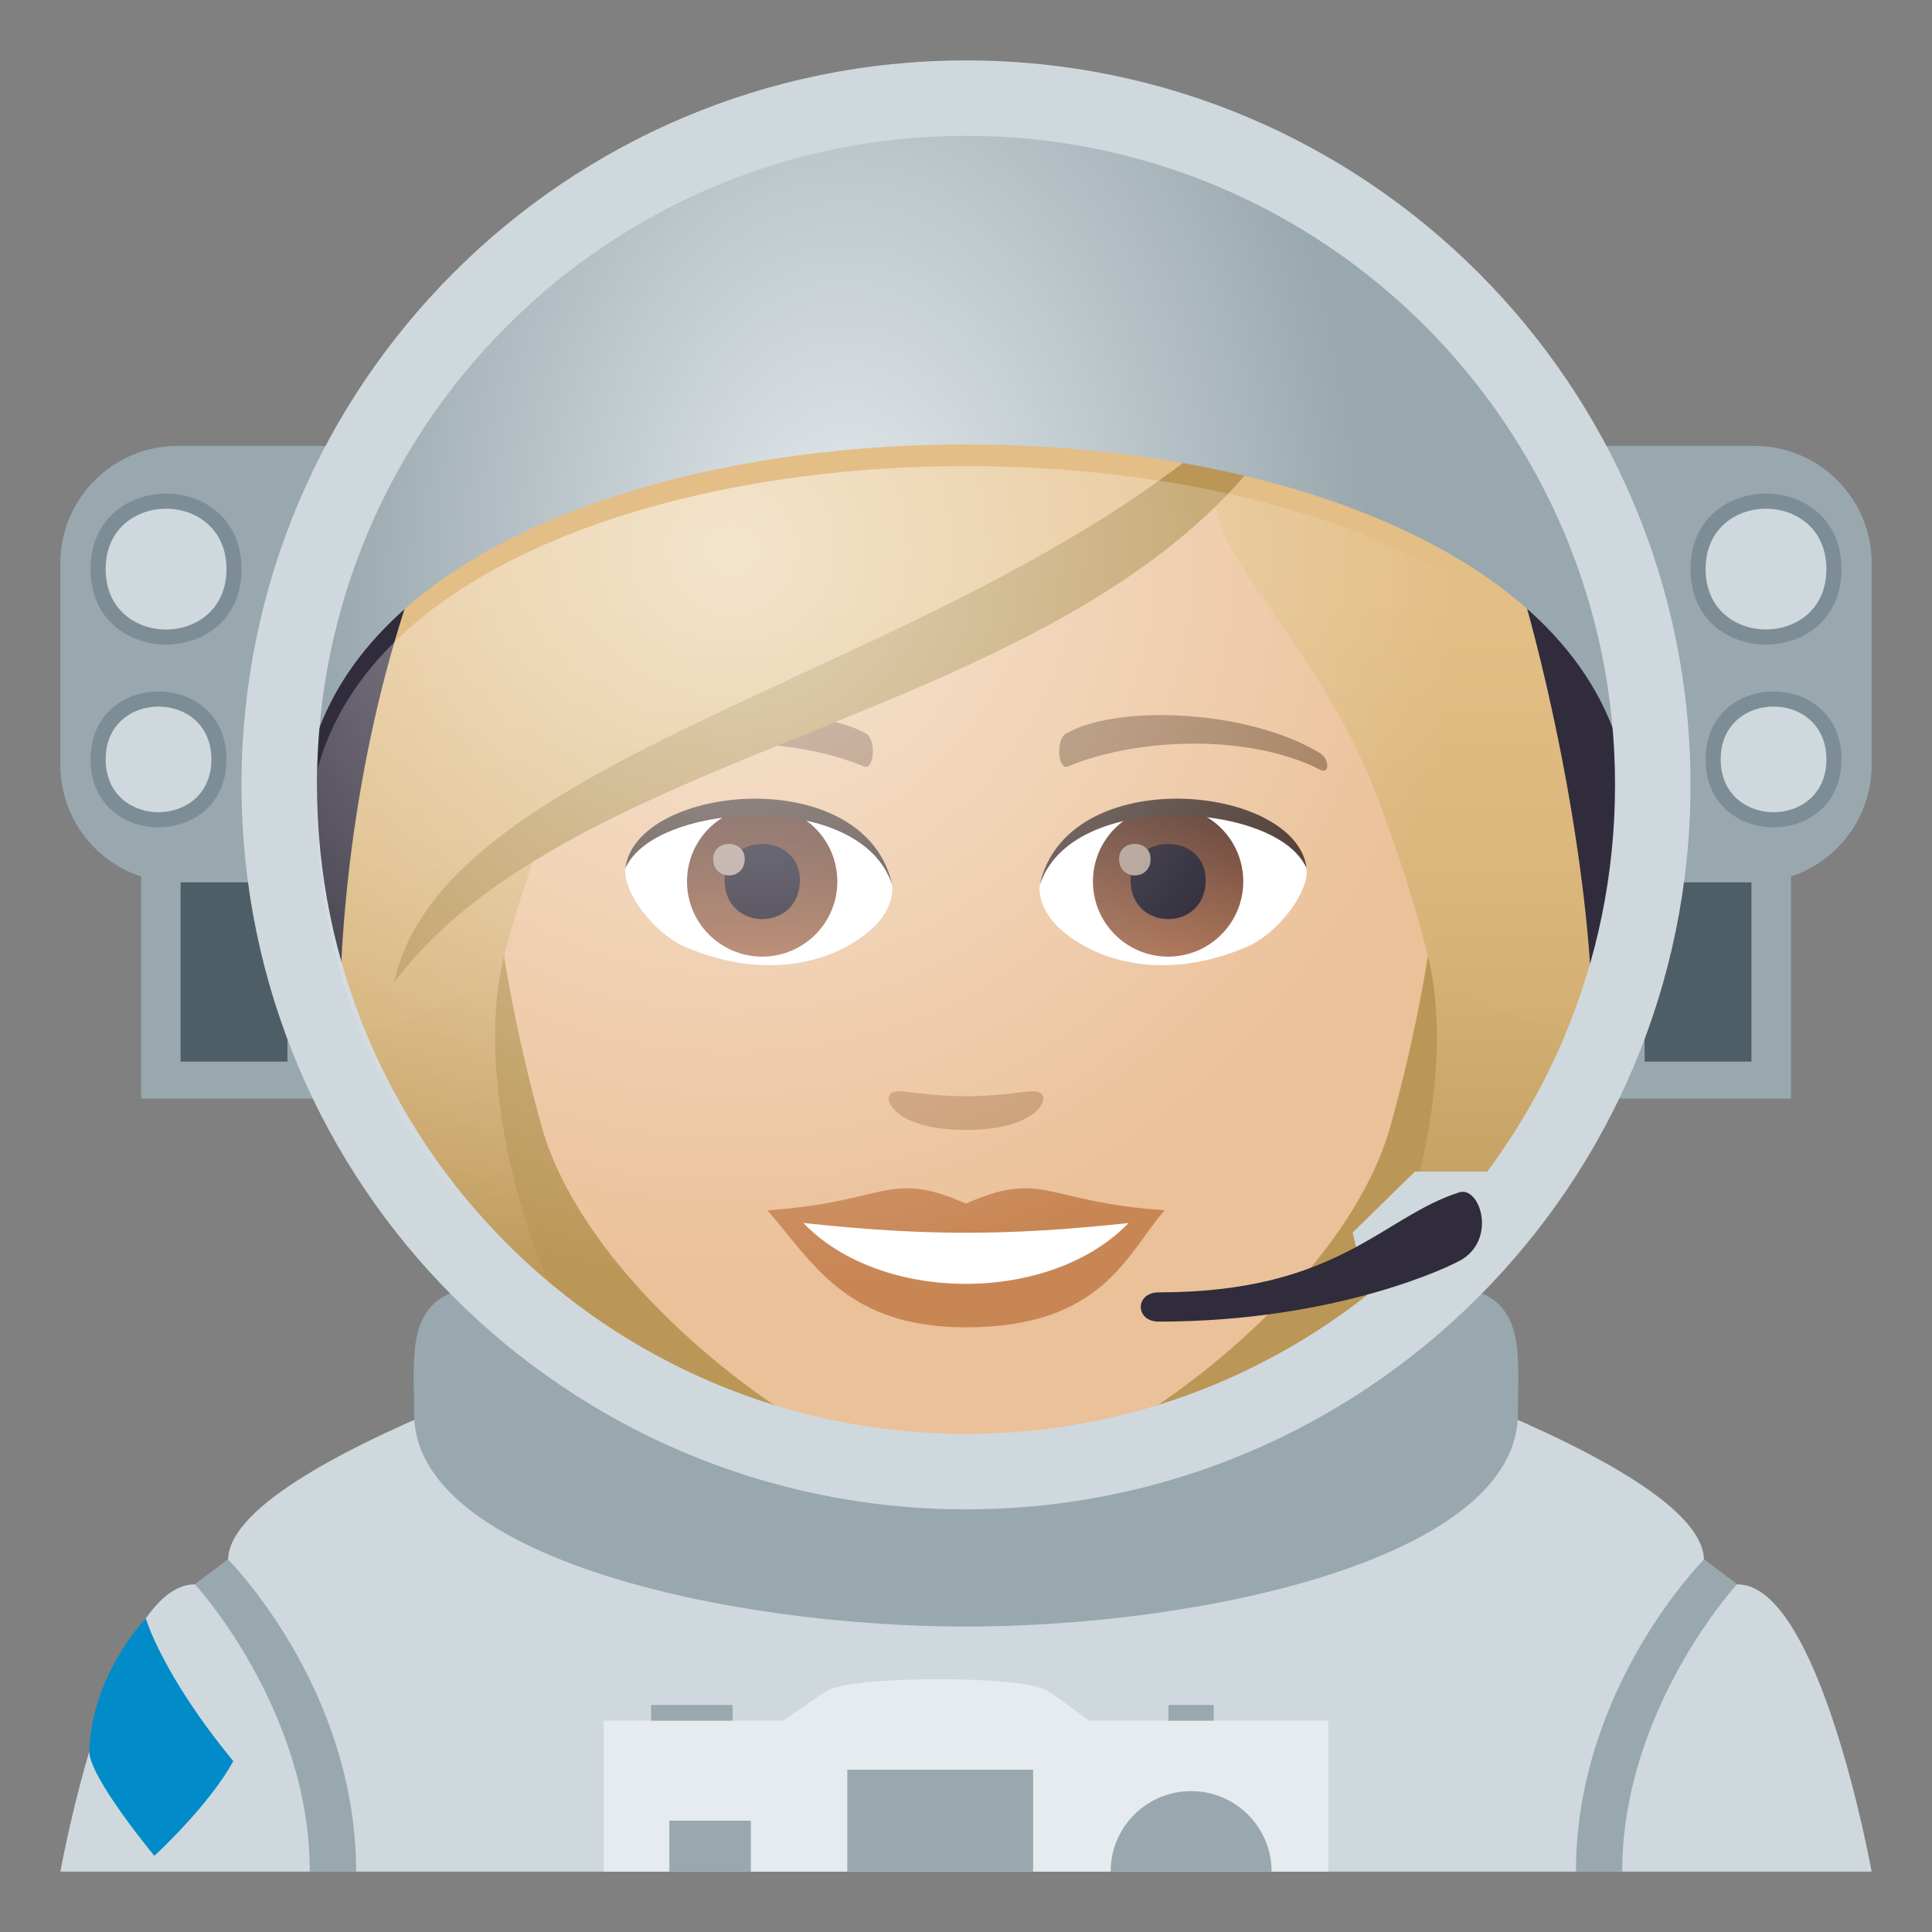 <?xml version="1.0" encoding="utf-8"?>
<!-- Generator: Adobe Illustrator 15.0.0, SVG Export Plug-In . SVG Version: 6.00 Build 0)  -->
<!DOCTYPE svg PUBLIC "-//W3C//DTD SVG 1.1//EN" "http://www.w3.org/Graphics/SVG/1.1/DTD/svg11.dtd">
<svg version="1.1" id="Layer_1" xmlns:x="http://ns.adobe.com/Extensibility/1.0/" xmlns:i="http://ns.adobe.com/AdobeIllustrator/10.0/" xmlns:graph="http://ns.adobe.com/Graphs/1.0/"
	 xmlns="http://www.w3.org/2000/svg" xmlns:xlink="http://www.w3.org/1999/xlink" xmlns:a="http://ns.adobe.com/AdobeSVGViewerExtensions/3.0/"
	 x="0px" y="0px" width="64px" height="64px" viewBox="0 0 64 64" enable-background="new 0 0 64 64" xml:space="preserve">
<rect x="0" y="0" width="64" height="64" fill="#808080" stroke="none"/>
<rect x="4.674" y="29.015" fill="#99A8AE" width="6.156" height="7.377"/>
<rect x="5.982" y="27.792" fill="#4E5E67" width="3.539" height="7.375"/>
<rect x="53.172" y="29.015" fill="#99A8AE" width="6.156" height="7.377"/>
<rect x="54.48" y="27.792" fill="#4E5E67" width="3.539" height="7.375"/>
<path fill="#CFD8DD" d="M57.537,52.485l-1.092-0.822c-0.064-3.563-16.264-8.25-16.264-8.25H23.818c0,0-16.197,4.688-16.262,8.25
	l-1.096,0.822C3.721,52.437,2,61.999,2,61.999h60C62,61.999,60.279,52.437,57.537,52.485z"/>
<path fill="#99A8AE" d="M11.797,61.999h-1.535c0-5.379-3.801-9.514-3.801-9.514l1.096-0.822
	C7.557,51.663,11.797,55.903,11.797,61.999z"/>
<path fill="#99A8AE" d="M52.205,61.999h1.533c0-5.379,3.799-9.514,3.799-9.514l-1.092-0.822
	C56.445,51.663,52.205,55.903,52.205,61.999z"/>
<path fill="#018BC9" d="M4.83,53.616c0,0-1.793,1.834-1.873,4.402c0,0.859,2.156,3.459,2.156,3.459s1.799-1.646,2.615-3.137
	C5.373,55.478,4.83,53.616,4.83,53.616z"/>
<path fill="#99A8AE" d="M47.67,42.608c-2.129,0-29.217,0-31.344,0c-2.984,0-2.607,2.113-2.607,4.227
	c0,4.756,10.385,7.047,18.281,7.047s18.281-2.291,18.281-7.047C50.281,44.722,50.658,42.608,47.67,42.608"/>
<path fill="#99A8AE" d="M62,25.341c0,2.148-1.74,3.887-3.887,3.887H5.887C3.74,29.228,2,27.489,2,25.341v-6.684
	c0-2.146,1.74-3.887,3.887-3.887h52.227c2.146,0,3.887,1.74,3.887,3.887V25.341z"/>
<circle fill="#302C3B" cx="32" cy="25.999" r="22"/>
<path fill="#7D8D96" d="M61.002,18.853c0,3.332-5.002,3.332-5.002,0C56,15.517,61.002,15.517,61.002,18.853z"/>
<path fill="#7D8D96" d="M61.002,25.155c0,3.002-4.502,3.002-4.502,0C56.5,22.157,61.002,22.157,61.002,25.155z"/>
<path fill="#CFD8DD" d="M60.502,18.853c0,2.664-4.002,2.664-4.002,0C56.5,16.185,60.502,16.185,60.502,18.853z"/>
<path fill="#CFD8DD" d="M60.502,25.155c0,2.334-3.502,2.334-3.502,0C57,22.823,60.502,22.823,60.502,25.155z"/>
<path fill="#7D8D96" d="M8.002,18.853c0,3.332-5.002,3.332-5.002,0C3,15.517,8.002,15.517,8.002,18.853z"/>
<path fill="#7D8D96" d="M7.502,25.155c0,3.002-4.502,3.002-4.502,0C3,22.157,7.502,22.157,7.502,25.155z"/>
<path fill="#CFD8DD" d="M7.502,18.853c0,2.666-4.002,2.666-4.002,0C3.5,16.185,7.502,16.185,7.502,18.853z"/>
<path fill="#CFD8DD" d="M7.002,25.155c0,2.334-3.502,2.334-3.502,0C3.5,22.823,7.002,22.823,7.002,25.155z"/>
<path fill="#E6EBEF" d="M44,61.999H20v-5h5.938c0,0,1.227-0.855,1.475-1c0.834-0.49,6.438-0.508,7.273,0
	c0.242,0.146,1.396,1,1.396,1H44V61.999z"/>
<rect x="28.068" y="58.624" fill="#99A8AE" width="6.156" height="3.375"/>
<rect x="22.172" y="60.312" fill="#99A8AE" width="2.701" height="1.688"/>
<rect x="21.568" y="56.479" fill="#99A8AE" width="2.701" height="0.52"/>
<rect x="38.707" y="56.479" fill="#99A8AE" width="1.5" height="0.52"/>
<path fill="#99A8AE" d="M39.457,59.333c-1.473,0-2.666,1.193-2.666,2.666h5.332C42.123,60.526,40.93,59.333,39.457,59.333z"/>
<path fill="#BA9757" d="M39.582,47.741c15.168-6.066,11.65-17.477,11.65-17.477H12.766c0,0-3.516,11.41,11.648,17.477H39.582z"/>
<linearGradient id="SVGID_1_" gradientUnits="userSpaceOnUse" x1="48.825" y1="44.967" x2="48.825" y2="14.632">
	<stop  offset="0.05" style="stop-color:#BA9757"/>
	<stop  offset="0.197" style="stop-color:#C6A265"/>
	<stop  offset="0.508" style="stop-color:#DBB77D"/>
	<stop  offset="0.7" style="stop-color:#E3BE86"/>
	<a:midPointStop  offset="0.05" style="stop-color:#BA9757"/>
	<a:midPointStop  offset="0.4" style="stop-color:#BA9757"/>
	<a:midPointStop  offset="0.7" style="stop-color:#E3BE86"/>
</linearGradient>
<path fill="url(#SVGID_1_)" d="M47.332,31.804c0.752,3.158-0.096,8.26-2.432,12.658l7.576-7.373c0,0,0.273-2.068,0.273-3.053
	L47.332,31.804z"/>
<linearGradient id="SVGID_2_" gradientUnits="userSpaceOnUse" x1="1765.64" y1="44.967" x2="1765.64" y2="14.632" gradientTransform="matrix(-1 0 0 1 1780.814 0)">
	<stop  offset="0.05" style="stop-color:#BA9757"/>
	<stop  offset="0.197" style="stop-color:#C6A265"/>
	<stop  offset="0.508" style="stop-color:#DBB77D"/>
	<stop  offset="0.7" style="stop-color:#E3BE86"/>
	<a:midPointStop  offset="0.05" style="stop-color:#BA9757"/>
	<a:midPointStop  offset="0.4" style="stop-color:#BA9757"/>
	<a:midPointStop  offset="0.7" style="stop-color:#E3BE86"/>
</linearGradient>
<path fill="url(#SVGID_2_)" d="M16.666,31.804c-0.75,3.158,0.098,8.258,2.434,12.658l-7.379-6.41c0,0-0.471-2.73-0.471-4.016
	L16.666,31.804z"/>
<path fill="#EBC199" d="M32,8.274c-11.006,0-16.307,8.963-15.645,20.486c0.137,2.314,0.781,5.656,1.576,8.52
	C19.582,43.231,28.291,49.224,32,49.224c3.707,0,12.416-5.992,14.068-11.943c0.795-2.863,1.439-6.205,1.574-8.52
	C48.305,17.237,43.006,8.274,32,8.274z"/>
<path fill="#C98655" d="M31.998,39.87c-2.578-1.135-2.6-0.047-6.58,0.221c1.494,1.697,2.594,3.879,6.578,3.879
	c4.574,0,5.348-2.479,6.586-3.879C34.596,39.823,34.58,38.735,31.998,39.87z"/>
<path fill="#FFFFFF" d="M26.613,40.513c2.6,2.705,8.205,2.67,10.771,0.002C33.383,40.944,30.615,40.944,26.613,40.513z"/>
<path fill="#A17C5B" d="M43.693,24.927c-2.391-1.426-6.68-1.6-8.377-0.629c-0.359,0.195-0.262,1.225,0.049,1.096
	c2.42-1.006,6.107-1.057,8.379,0.109C44.049,25.655,44.057,25.134,43.693,24.927z"/>
<path fill="#A17C5B" d="M20.305,24.927c2.391-1.426,6.678-1.6,8.379-0.629c0.359,0.195,0.264,1.225-0.049,1.096
	c-2.422-1.006-6.105-1.059-8.381,0.109C19.949,25.655,19.943,25.134,20.305,24.927z"/>
<path fill="#C99B71" d="M34.473,36.212c-0.262-0.184-0.877,0.1-2.475,0.1c-1.596,0-2.211-0.283-2.473-0.1
	c-0.314,0.221,0.184,1.219,2.473,1.219S34.789,36.435,34.473,36.212z"/>
<path id="Path_1054_" fill="#FFFFFF" d="M29.551,29.249c0.094,0.729-0.4,1.592-1.77,2.238c-0.869,0.412-2.678,0.896-5.055-0.107
	c-1.064-0.447-2.104-1.846-2.01-2.619C22.004,26.331,28.346,25.976,29.551,29.249z"/>
<linearGradient id="Oval_1_" gradientUnits="userSpaceOnUse" x1="-424.58" y1="477.441" x2="-424.58" y2="478.199" gradientTransform="matrix(6.57 0 0 -6.57 2814.78 3168.528)">
	<stop  offset="0" style="stop-color:#A6694A"/>
	<stop  offset="1" style="stop-color:#4F2A1E"/>
	<a:midPointStop  offset="0" style="stop-color:#A6694A"/>
	<a:midPointStop  offset="0.5" style="stop-color:#A6694A"/>
	<a:midPointStop  offset="1" style="stop-color:#4F2A1E"/>
</linearGradient>
<circle id="Oval_162_" fill="url(#Oval_1_)" cx="25.248" cy="29.2" r="2.49"/>
<path id="Path_1053_" fill="#1A1626" d="M24.004,29.155c0,1.723,2.492,1.723,2.492,0C26.496,27.556,24.004,27.556,24.004,29.155z"/>
<path id="Path_1052_" fill="#AB968C" d="M23.625,28.456c0,0.725,1.045,0.725,1.045,0C24.67,27.788,23.625,27.788,23.625,28.456z"/>
<path id="Path_1051_" fill="#45332C" d="M29.563,29.345c-1.012-3.25-7.908-2.77-8.846-0.584
	C21.064,25.962,28.701,25.222,29.563,29.345z"/>
<path id="Path_1050_" fill="#FFFFFF" d="M34.447,29.249c-0.092,0.729,0.402,1.592,1.771,2.238c0.869,0.412,2.678,0.896,5.055-0.107
	c1.066-0.447,2.104-1.846,2.01-2.619C41.996,26.331,35.654,25.976,34.447,29.249z"/>
<linearGradient id="Oval_2_" gradientUnits="userSpaceOnUse" x1="-425.232" y1="477.441" x2="-425.232" y2="478.199" gradientTransform="matrix(6.57 0 0 -6.57 2832.511 3168.528)">
	<stop  offset="0" style="stop-color:#A6694A"/>
	<stop  offset="1" style="stop-color:#4F2A1E"/>
	<a:midPointStop  offset="0" style="stop-color:#A6694A"/>
	<a:midPointStop  offset="0.5" style="stop-color:#A6694A"/>
	<a:midPointStop  offset="1" style="stop-color:#4F2A1E"/>
</linearGradient>
<circle id="Oval_161_" fill="url(#Oval_2_)" cx="38.695" cy="29.2" r="2.49"/>
<path id="Path_1049_" fill="#1A1626" d="M37.451,29.155c0,1.723,2.49,1.723,2.49,0C39.941,27.556,37.451,27.556,37.451,29.155z"/>
<path id="Path_1048_" fill="#AB968C" d="M37.07,28.456c0,0.725,1.045,0.725,1.045,0C38.115,27.788,37.07,27.788,37.07,28.456z"/>
<path id="Path_1047_" fill="#45332C" d="M34.438,29.345c1.01-3.248,7.902-2.783,8.846-0.584
	C42.934,25.962,35.299,25.222,34.438,29.345z"/>
<linearGradient id="SVGID_3_" gradientUnits="userSpaceOnUse" x1="32.001" y1="51.496" x2="32.001" y2="6.113">
	<stop  offset="0.05" style="stop-color:#BA9757"/>
	<stop  offset="0.197" style="stop-color:#C6A265"/>
	<stop  offset="0.508" style="stop-color:#DBB77D"/>
	<stop  offset="0.7" style="stop-color:#E3BE86"/>
	<a:midPointStop  offset="0.05" style="stop-color:#BA9757"/>
	<a:midPointStop  offset="0.4" style="stop-color:#BA9757"/>
	<a:midPointStop  offset="0.7" style="stop-color:#E3BE86"/>
</linearGradient>
<path fill="url(#SVGID_3_)" d="M44.385,9.884c1.258-1.795-9.387-5.582-19.438-3.023C14.908,9.159,11.25,24.2,11.25,34.036
	c0.898,0.713,4.396-1.064,5.416-2.232c0.416-1.723,1.072-3.494,1.684-5.328c7.539-4.365,16.07-5.393,21.992-10.617
	c-0.758,2.275,3.256,5.145,5.309,10.617c0.664,1.773,1.26,3.553,1.682,5.328c1.674,1.539,3.014,2.268,5.418,2.232
	C52.75,25.718,48.41,8.722,44.385,9.884z"/>
<path fill="#BA9757" d="M13.059,32.54c6.943-9.246,27.438-8.619,31.326-22.656C36.834,21.665,14.955,23.651,13.059,32.54z"/>
<radialGradient id="SVGID_4_" cx="28.001" cy="19.167" r="17.316" gradientTransform="matrix(1 0 0 1.5 0 -9.584)" gradientUnits="userSpaceOnUse">
	<stop  offset="0" style="stop-color:#E6EBEF"/>
	<stop  offset="0.193" style="stop-color:#D7DEE2"/>
	<stop  offset="1" style="stop-color:#99A8AE"/>
	<a:midPointStop  offset="0" style="stop-color:#E6EBEF"/>
	<a:midPointStop  offset="0.485" style="stop-color:#E6EBEF"/>
	<a:midPointStop  offset="1" style="stop-color:#99A8AE"/>
</radialGradient>
<path fill="url(#SVGID_4_)" d="M53.73,25.089c0.176-0.949,0.27-1.92,0.27-2.91c0-10.273-9.85-18.6-22-18.6s-22,8.326-22,18.6
	c0,0.99,0.094,1.961,0.27,2.91C13.76,11.267,50.242,11.267,53.73,25.089z"/>
<path fill="#CFD8DD" d="M32,2.001c-13.254,0-24,10.744-24,23.998s10.746,24,24,24s24-10.746,24-24S45.254,2.001,32,2.001z
	 M32,47.499c-11.873,0-21.5-9.627-21.5-21.5c0-11.875,9.627-21.5,21.5-21.5c11.875,0,21.5,9.625,21.5,21.5
	C53.5,37.872,43.875,47.499,32,47.499z"/>
<polygon fill="#CFD8DD" points="45.518,43.905 44.809,40.829 46.871,38.81 50.715,38.81 "/>
<path fill="#302C3B" d="M38.387,43.78c-0.797,0-0.797-0.969,0-0.969c5.953,0,7.391-2.5,9.953-3.313
	c0.666-0.211,1.234,1.469,0.125,2.201C48.09,41.946,44.262,43.78,38.387,43.78z"/>
<radialGradient id="SVGID_5_" cx="24.25" cy="18.219" r="31.086" gradientUnits="userSpaceOnUse">
	<stop  offset="0" style="stop-color:#FFFFFF;stop-opacity:0.73"/>
	<stop  offset="0.788" style="stop-color:#FFFFFF;stop-opacity:0"/>
	<a:midPointStop  offset="0" style="stop-color:#FFFFFF;stop-opacity:0.73"/>
	<a:midPointStop  offset="0.485" style="stop-color:#FFFFFF;stop-opacity:0.73"/>
	<a:midPointStop  offset="0.788" style="stop-color:#FFFFFF;stop-opacity:0"/>
</radialGradient>
<path opacity="0.8" fill="url(#SVGID_5_)" d="M10.521,25.462c-0.016,0.34-0.025,0.68-0.025,1.023
	c0,11.908,9.627,21.014,21.504,21.014c11.875,0,21.504-9.105,21.504-21.014c0-0.344-0.01-0.684-0.025-1.023
	C49.828,12.099,14.172,12.099,10.521,25.462z"/>
</svg>
